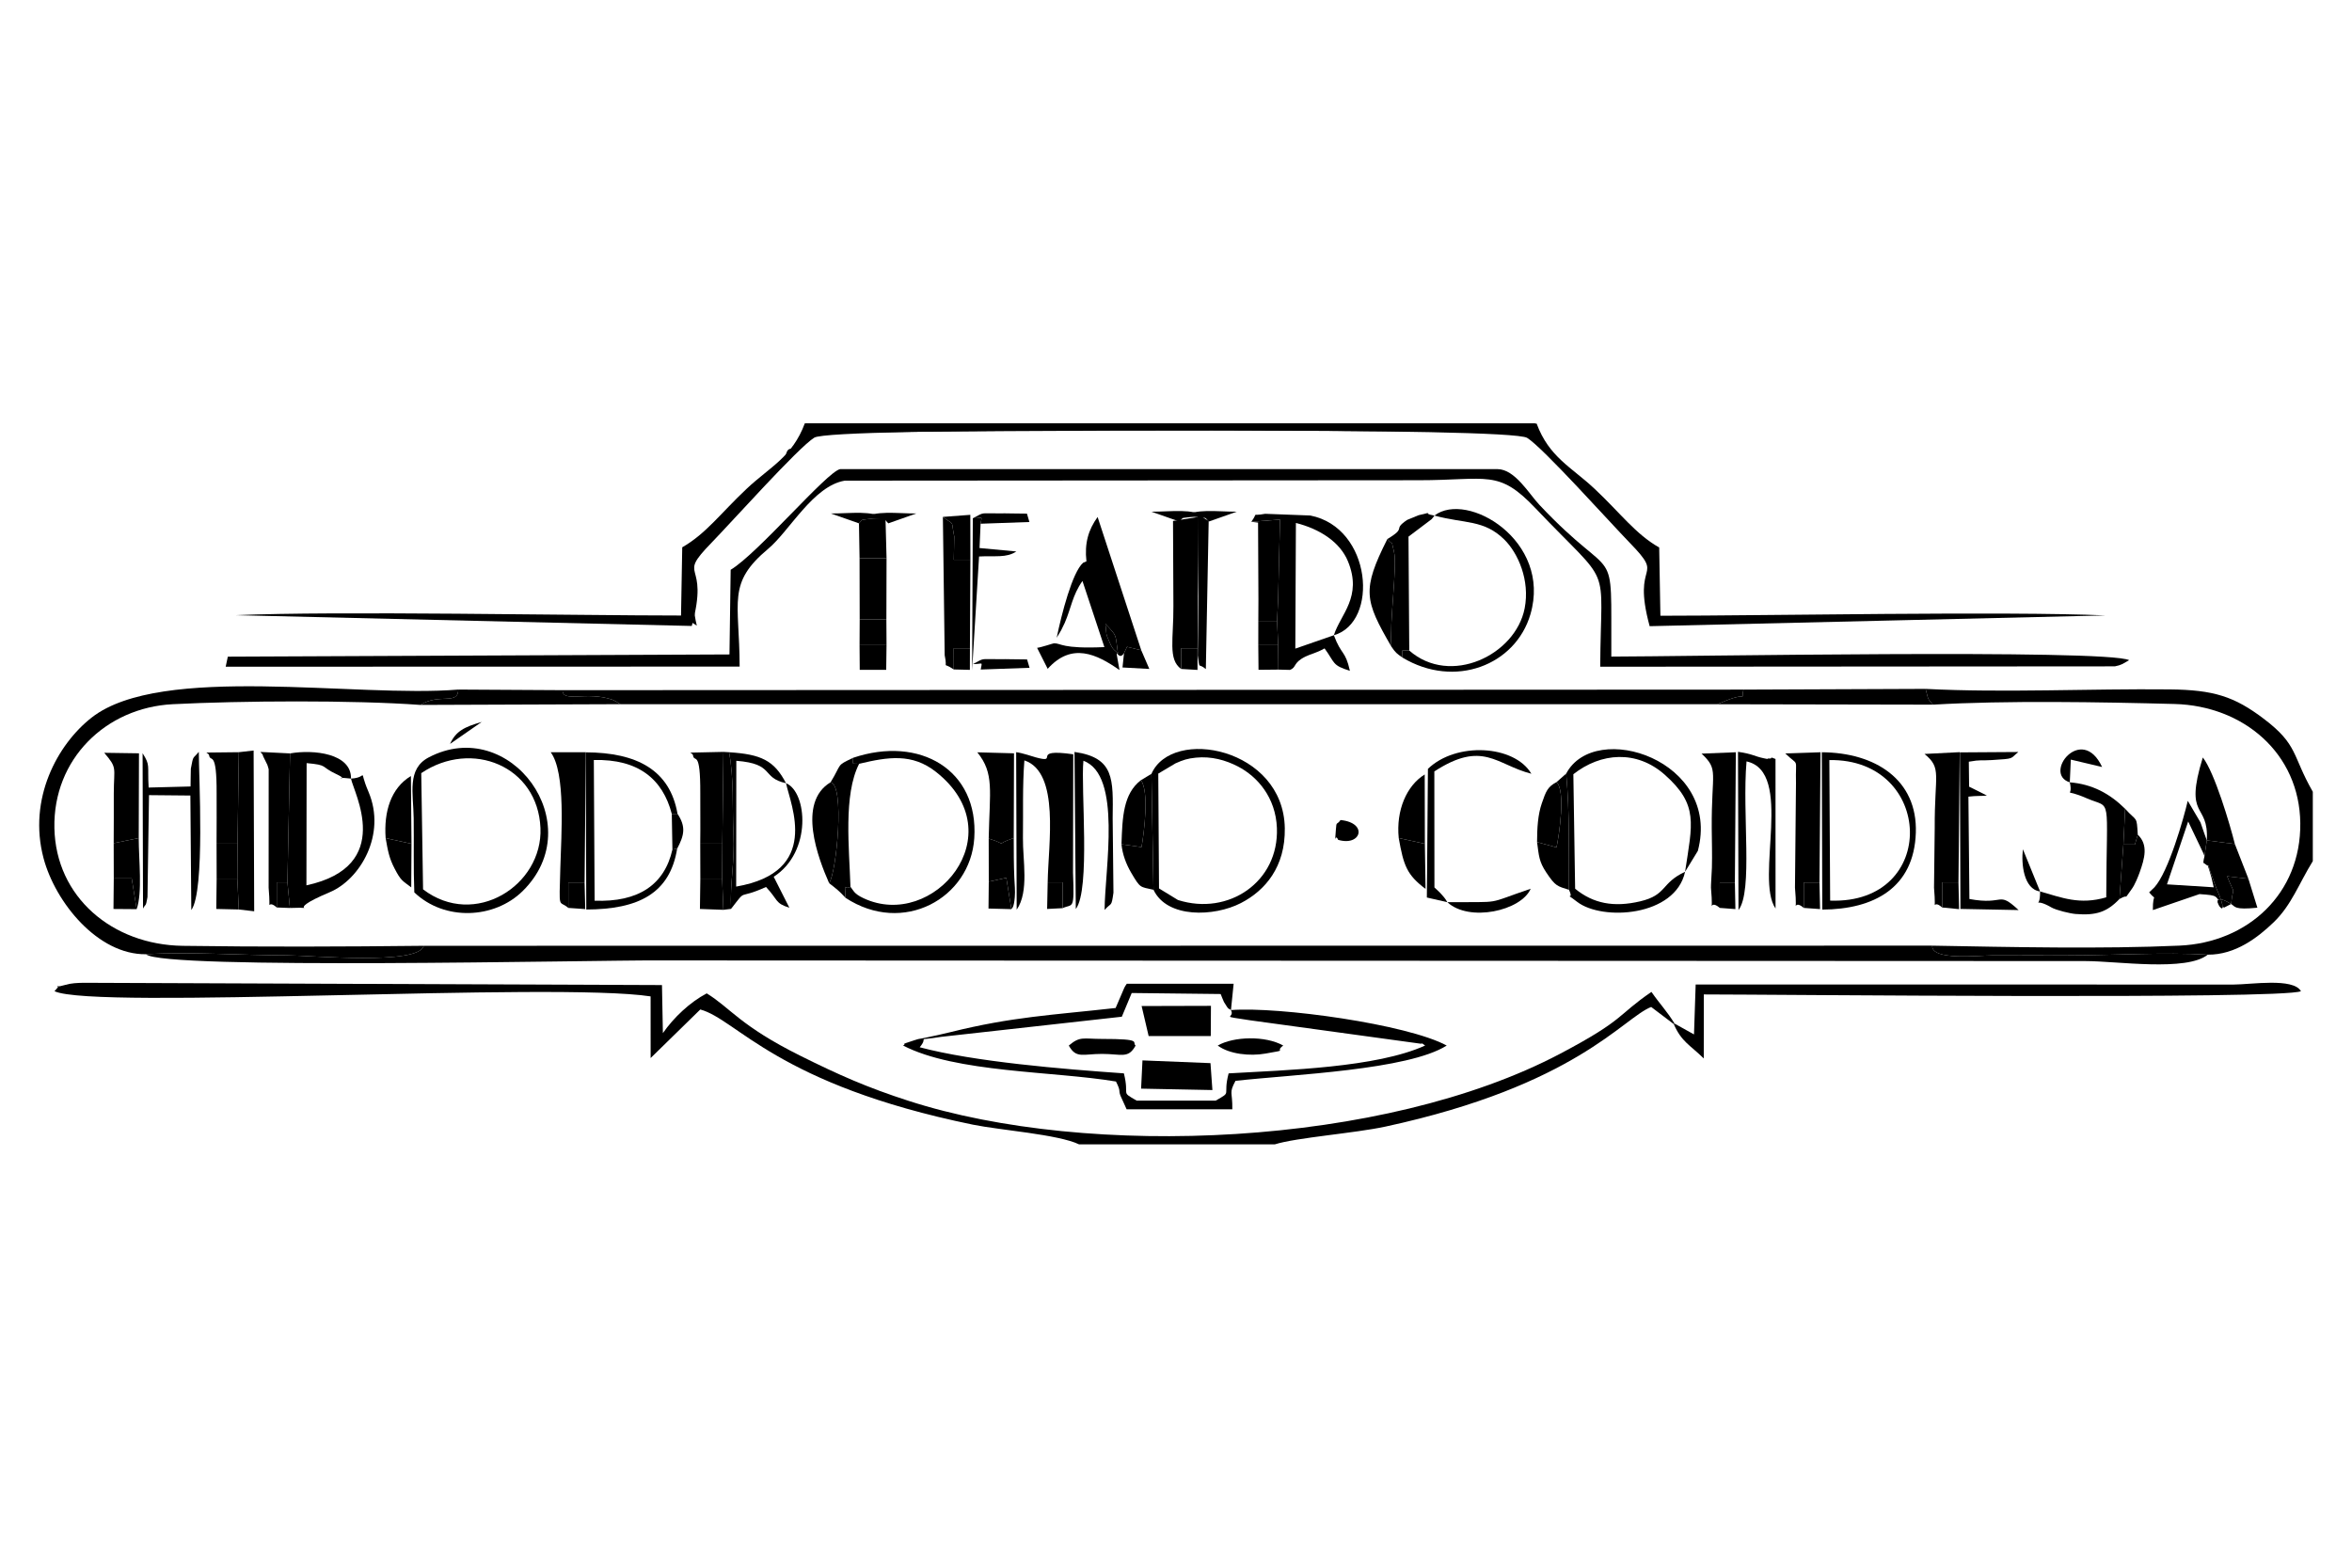 <?xml version="1.0" encoding="UTF-8"?>
<!DOCTYPE svg PUBLIC "-//W3C//DTD SVG 1.1//EN" "http://www.w3.org/Graphics/SVG/1.1/DTD/svg11.dtd">
<!-- Creator: CorelDRAW 2017 -->
<svg xmlns="http://www.w3.org/2000/svg" xml:space="preserve" width="50.8mm" height="33.867mm" version="1.1" style="shape-rendering:geometricPrecision; text-rendering:geometricPrecision; image-rendering:optimizeQuality; fill-rule:evenodd; clip-rule:evenodd"
viewBox="0 0 5079.98 3386.66"
 xmlns:xlink="http://www.w3.org/1999/xlink">
 <defs>
  <style type="text/css">
   <![CDATA[
    .fil0 {fill:black}
   ]]>
  </style>
 </defs>
 <g id="Capa_x0020_1">
  <g id="_2921692163344">
   <path class="fil0" d="M315.38 2061.42c34.4,34.06 971.68,12.52 1104.29,13.37l3084.67 1.4c68.01,0 218.2,23.17 264.12,-13.86 -94.42,-5.61 -206.32,1.58 -306.82,1.58 -53.36,0 -106.76,-0.18 -160.12,0.08 -27.65,0.15 -130.27,11.68 -128.17,-21.12l-3258.17 0.32c-10.54,42.7 -245.83,20.59 -296.04,20.59 -99.22,0 -210.68,-8.23 -303.76,-2.36z"/>
   <path class="fil0" d="M1578.14 1230.92l-2.59 182.85 -1083.49 4.79 -4.62 21.72 1110.06 -0.27c-0.29,-142.25 -28.03,-179.43 61.86,-254.62 45.51,-38.08 97.3,-135.82 165.26,-147.04l1238.78 -0.91c150.64,-0.01 172.45,-24.35 253.19,60.67 168.63,177.56 141.07,107.59 139.62,342.2l1111.58 -0.79c3.14,-0.62 5.96,-1.35 8.79,-2.15 2.67,-0.75 5.67,-2.27 7.93,-3.1l14.13 -8.14c-50.4,-24.33 -976.83,-7.7 -1118.44,-7.7 -1.04,-262.06 15.32,-146.13 -155.65,-328.2 -22.34,-23.8 -52.7,-76.8 -90.37,-76.8l-1419.59 0c-28.18,5.28 -177.75,182.44 -236.45,217.49z"/>
   <path class="fil0" d="M2330.67 2472.15l422.66 0c46.83,-14.75 172.49,-24 239.1,-38.41 410.95,-88.88 513.07,-234.56 573.86,-258.42l48.72 36.89 1.72 -1.03c-15.34,-25.53 -32.35,-43.09 -49.84,-68.39 -75.47,51.53 -56.02,59.05 -197.17,133.53 -380.67,200.87 -1017.67,227.52 -1406.94,101.94 -89.55,-28.88 -150.31,-55.79 -234.15,-97.52 -130.18,-64.79 -151.31,-103.62 -202.23,-134.79 -36.29,19.15 -71.26,52.09 -94.67,85.88l-1.98 -103.83 -1249.07 -4.92c-14.15,0.3 -26.6,0.69 -39.85,4.59 -34.88,10.29 -1.1,-9.42 -23.16,13.59 85.77,40.51 1079.9,-20.51 1287.52,11.2l0.06 133.2 107.26 -104.92c79.85,21.83 165.01,161.9 588.85,248.83 57.89,11.87 184.39,20.94 229.31,42.58z"/>
   <path class="fil0" d="M1340.02 1521.23l2369.11 0.11 18.46 -7.67c50.33,-20.05 31.14,3.64 38.04,-23.91l-2550.54 1.2c-0.56,27.85 51.48,1.31 107.69,20.62 3.11,1.07 6.35,3.5 8.78,4.5 2.45,1.01 5.65,3.41 8.46,5.15z"/>
   <path class="fil0" d="M315.38 2061.42c93.08,-5.87 204.54,2.36 303.76,2.36 50.21,0 285.5,22.11 296.04,-20.59 -171.61,1.93 -349.01,2.58 -520.57,0.07 -152.07,-2.22 -274.01,-105.28 -277.12,-254.32 -3.11,-148.99 110.96,-260.33 255.68,-267.69 147.07,-7.47 389.85,-9.07 534.84,1.58 40.57,-25.95 81.46,1.12 81.81,-33.16 -220.67,18.23 -641.38,-56.79 -791.53,60.21 -74.12,57.75 -138.37,175.65 -104.22,304.14 25.31,95.2 117.09,208.73 221.31,207.4z"/>
   <path class="fil0" d="M1739.93 915.06c37.41,34.52 29.66,19.82 128.06,18.74 211.02,-2.31 1391.66,-11.87 1430.44,12.12 34.57,21.4 179.19,183.08 221.74,226.81 78.83,81 2.85,33.45 42.83,179.99l984.79 -23.28c-214.58,-9.43 -738.59,0.73 -961.57,0.73l-2.62 -147.4c-51.74,-29.58 -83.01,-73.71 -139.58,-126.85 -50.12,-47.08 -98.21,-68.19 -125.16,-140.93l-1578.93 0.07z"/>
   <path class="fil0" d="M4175.09 1522.24c156.19,-9.27 363.23,-5.63 521.82,-1.43 148.48,3.93 269.75,106.34 271.38,257.47 1.65,152.3 -113.31,257.88 -260.79,264.53 -167.12,7.53 -365.39,3.12 -534.15,0.06 -2.1,32.8 100.52,21.27 128.17,21.12 53.36,-0.26 106.76,-0.08 160.12,-0.08 100.5,0 212.4,-7.19 306.82,-1.58 59.77,0.49 108.33,-37.3 142.2,-69.84 38.54,-37.03 54.33,-83.04 84.67,-132.26l0 -149.8c-45.33,-79.2 -31.18,-101 -105.66,-157.49 -63.74,-48.35 -108.01,-62.65 -203.54,-63.67 -172.45,-1.84 -356.56,7.63 -527.03,-1.07 6.23,24.3 3.43,19.59 15.99,34.04z"/>
   <path class="fil0" d="M2658.68 2182.04c10.12,19.08 -29.12,11.18 41.5,22.1l369.37 50.69c1.61,-2.57 5.81,2.32 8.52,3.84 -105.45,47.79 -297.74,52.82 -424.42,60.13 -13.29,51.11 8.76,37.92 -27.87,58.84l-170.77 0c-36.22,-20.95 -14.77,-8.06 -27.59,-58.89 -134.01,-9.34 -323.19,-25.01 -440.97,-56.37 21.87,-25.93 -13.88,-12.63 46.43,-22.5l390.11 -43.48 21.34 -51.22 192.13 2.19c0.63,1.45 6.01,15.39 7.16,17.31 12.13,20.29 9.33,12.24 15.06,17.36zm0 0l5.8 -56.88 -230.82 0c-2.04,2.72 -4.1,6.46 -5.32,8.7l-18.75 43.68c-137.64,15.45 -222.29,18.67 -357.61,52.36 -22.51,5.61 -28.75,6.57 -53.5,11.91 -18.74,4.04 -8.77,0.66 -25.19,5.94 -33.84,10.89 -12.9,4.98 -22.69,10.92 113.71,59.01 325.08,55.12 459.75,77.7 11.1,22.04 4.96,17.54 9.58,30.38l13.4 29.63 228.31 0c0.58,-39.04 -7.91,-33.9 6.84,-61.45 123.39,-13.8 372.76,-23.25 456.22,-76.26 -85.19,-46.1 -362.11,-84.56 -466.02,-76.63z"/>
   <path class="fil0" d="M3616.73 2211.18l-1.72 1.03c16.85,38.68 35.67,45.52 64.88,74.34l0.12 -138.3c145.92,0 1250.08,11.25 1289.73,-6.99 -16.57,-29.53 -108.18,-14.38 -145.19,-14.37l-1162.16 -0.09 -3.59 107.84 -42.07 -23.46z"/>
   <path class="fil0" d="M2880.94 1372.28l-83.24 28.91 1.27 -271.48c51.73,13.03 95.29,41.25 112.42,82.87 31.73,77.09 -16.27,114.42 -30.45,159.7zm-120.38 -77.85l-2.23 46.98 2.34 52.23 0.46 52.87 24.78 0.66c15.25,-5.41 5.68,-14.92 33.59,-28.74 12.29,-6.09 23.19,-7.44 41.38,-17.71 23.03,31.4 15.56,36.41 54.7,48.37 -10.02,-44.95 -18.18,-32.61 -34.64,-76.81 97.93,-27.75 82.41,-232.49 -50.92,-258.65l-97.48 -3.69c-32.69,6.22 -13.07,-5.98 -29.85,17.27l61.97 -4.82 -4.1 172.04z"/>
   <path class="fil0" d="M758.11 1681.96c5.21,29.43 95.42,189.17 -96.27,230.62l0.43 -264.05c47.68,4.3 28.49,7.01 64.04,23.7 34.6,16.25 -17.96,4.28 31.8,9.73zm-137.3 224.12l5.34 55.38c79.3,-3.37 -26.8,13.47 86.26,-34.14 65.36,-27.53 122.86,-124.68 83.34,-217.14 -23.24,-54.37 2.2,-30.38 -37.64,-28.22 1.23,-54.55 -81.2,-63.32 -131.65,-54.38l-5.65 278.5z"/>
   <path class="fil0" d="M2387.44 1347.6c27.03,28.82 20.7,20.55 27.26,64.26 -6.24,-7.69 -10.22,-6.11 -17.6,-23.02 -10.36,-23.7 -6.27,-15.45 -9.66,-41.24zm40.24 63.44l6.5 -13.72 30.76 7.41 -94.27 -287.88c-19.97,27.72 -28.51,56.59 -24.12,95.81l-7.09 3.01c-23.3,20.03 -46.76,111.45 -57.17,162.08l9.44 -15.83c1.13,-2.27 6.47,-12.91 7.83,-16.04 14.38,-33.04 16.37,-59.43 38.4,-90.84l47.38 142.86c-93.47,4.19 -92.85,-8.73 -109.15,-8.16 -1.87,0.07 -27.63,8.89 -36.2,9.73l22.89 45.36c51.82,-57.83 105.77,-31.93 155.06,2.61 -12.06,-69.45 -4.79,-13.48 9.74,-36.4z"/>
   <path class="fil0" d="M2262.84 1906.08l32.12 0 0 55.8c22.28,-10.31 25.85,7.06 22.59,-76.4l0.54 -256c-96.42,-13.84 -26.05,21.77 -82.35,6.26 -3.87,-1.07 -27.39,-9.13 -40.96,-10.87l1.09 340.34c27.37,-39.35 12.87,-107.83 13.53,-154.83 0.79,-55.85 -1.23,-112.11 3.11,-167.75 77.49,25.88 51.43,181.56 50.33,263.45z"/>
   <path class="fil0" d="M913.75 1921.23l-3.92 -251.03c108.87,-73.42 251.89,-15.37 257.49,118.64 5.17,123.76 -142.1,217.66 -253.57,132.39zm-18.9 6.56c65.32,62.39 172.6,57.49 233.89,-2.71 147.04,-144.43 -27.24,-381.26 -202.93,-288.83 -47.44,24.96 -33.04,77.62 -32.31,131.43 0.7,52.38 -0.73,108.86 1.35,160.11z"/>
   <path class="fil0" d="M2503.32 1919.24l-1.61 -248.08 37.23 -22.12c16.1,-7.26 26.01,-10.49 43.93,-12.3 33.52,-3.38 64.3,5.28 90.9,19.04 41.72,21.58 81.63,66.56 84.18,133.01 4.44,116.03 -104.32,190.26 -213.7,155.48l-40.93 -25.03zm-16.39 -247.48l4.46 250.39c29.26,62.15 131.2,58.38 188.73,28.73 52.83,-27.22 96.2,-78.49 94.86,-161.78 -2.79,-173.53 -243.47,-219.55 -288.05,-117.34z"/>
   <path class="fil0" d="M3639.52 1883.28c-52.88,24.65 -38.51,50.02 -96.95,63.84 -56.67,13.39 -101.35,4.97 -140.52,-27.23l-3.83 -247.35c59.5,-46.88 136.63,-52.78 197.36,1.01 73.52,65.12 59.57,105.59 43.94,209.73zm-256.73 -212.17c7.69,86.85 5.38,168.6 5.97,251.12 13.48,28.47 -17.07,-0.74 17.76,26.06 54.13,41.66 212.22,31.98 233,-65.01l27.6 -45.16c51.54,-195.46 -222.25,-284.54 -284.33,-167.01z"/>
   <path class="fil0" d="M1227.49 1961.33l0.01 -54.94 35.16 0 2.52 -281.29 -75.68 -0.01c32.76,44.55 22.77,176.97 20.75,249.56 -2.67,95.44 -3.82,68.41 17.24,86.68z"/>
   <path class="fil0" d="M3895.89 1961.33l0.01 -54.94 33.9 0 2.3 -281.29 -76.22 2.47c30.82,29.77 21.78,5.6 23.2,64.59l-2.19 225.57c6.33,70.1 -8,20.16 19,43.6z"/>
   <path class="fil0" d="M4194.75 1960.39l0.02 -54.31 35.26 0 2.67 -281.21 -76.05 3.86c38.16,31.41 21.43,42.89 22.05,160.3l-1.5 128.67c5.54,64.44 -6.61,20.84 17.55,42.69z"/>
   <path class="fil0" d="M2551.02 1445.11l0.01 -44.66 35.51 0 2.08 -283.82 -55.08 8.74 0.84 183.35c0.47,71.97 -12.17,115.74 16.64,136.39z"/>
   <path class="fil0" d="M3714.44 1961.33l0.01 -54.94 32.64 0 2.07 -281.3 -74.07 2.96c37.87,35.3 21.22,38.46 22.01,160.98 0.19,28.49 1.16,57.04 0.37,85.5 -0.19,7.15 -2.37,39.48 -2.03,43.2 6.33,70.1 -8.01,20.16 19,43.6z"/>
   <path class="fil0" d="M4406.31 1925.83c0.5,44.57 -19.6,8.81 24.79,34.65 9.77,5.68 39.77,12.98 51.89,13.98 44.55,3.7 67.94,-4.39 94.72,-32.35l8.53 -117.72 3.74 -77.18c-33.44,-33.04 -71.43,-53.37 -119.51,-57.12 8.77,37.59 -19.94,9.92 37.12,34.65 54.52,23.63 42.35,-13.19 41.6,213.75 -58.06,16.92 -96,0.41 -142.88,-12.66z"/>
   <path class="fil0" d="M3709.13 1521.34l465.96 0.9c-12.56,-14.45 -9.76,-9.74 -15.99,-34.04l-393.47 1.56c-6.9,27.55 12.29,3.86 -38.04,23.91l-18.46 7.67z"/>
   <path class="fil0" d="M3952.86 1945.59l-1.73 -303.62c225.79,-3.91 237.63,311.89 1.73,303.62zm-16.99 19.38c112.09,-0.54 198.09,-47.31 202.05,-165.97 3.83,-114.75 -87.75,-173.34 -203.12,-173.91l1.07 339.88z"/>
   <path class="fil0" d="M2060.03 1446.17l-0.11 -45.72 34.99 0 1 -191.34 -35.83 0c0,-1.95 1.06,-49.56 0.96,-50.06 -7.89,-38.45 2.52,-21.94 -24.54,-42.4l3.9 298.89c7.38,34.39 -7.72,12.24 19.63,30.63z"/>
   <path class="fil0" d="M597.74 1960.39l0.02 -54.31 23.05 0 5.65 -278.5 -63.97 -3.18c1.99,3.42 5.06,3.9 5.87,9.4l9.1 18.52c0.94,3.16 2.05,5.95 2.84,9.54l-0.11 255.84c5.55,64.44 -6.6,20.84 17.55,42.69z"/>
   <path class="fil0" d="M1462.55 1833.42l-10.22 1.78c-17.03,75.87 -73.21,114.2 -168.03,110.55l-1.72 -303.93c96.54,-2.41 148.85,41.47 168.4,116.39l12.32 -0.18c-16.23,-94.41 -87.59,-132.41 -198.17,-132.77l1.15 339.53c112.68,-0.35 180.46,-34.44 196.27,-131.37z"/>
   <path class="fil0" d="M1842.59 1637.05c0,16.43 -3.96,11.75 12.99,12.96 62.98,-15.08 114.61,-23 165.96,17.44 171.14,134.77 -5.51,343.95 -156.51,272.89 -21.09,-9.93 -21.07,-16.17 -28.15,-24.59 -14.33,9.28 -11.93,-16.68 -10.83,23.7 124.73,81.99 269.76,0.95 278.25,-128.75 9.68,-147.89 -117.97,-222.12 -261.71,-173.65z"/>
   <polygon class="fil0" points="513.07,1820.81 512.62,1898 515.71,1964.72 549.01,1968.62 547.79,1621.3 515.82,1624.96 "/>
   <path class="fil0" d="M308.92 1962.77c6.11,-11.67 5.72,-2.17 9.62,-24.82l3.29 -220.23 89.35 0.84 2.02 247.39c30.09,-40.47 16.04,-292.32 16.2,-341.75 -13.59,16.67 -11.42,6 -17.2,36.37 -0.31,1.64 -0.36,32.65 -0.6,38.43l-90.55 2.33c-2.89,-49.37 4.17,-46.87 -13.06,-74.24l0.93 335.68z"/>
   <path class="fil0" d="M3043.79 1405.33c-19.95,0 -14.92,-4.93 -14.66,15.2 112.93,67.85 244.15,16.55 276.39,-93.53 46.5,-158.78 -136.78,-267.47 -207.35,-213.23 65.11,17.8 106.75,8.29 150.96,51.84 29.51,29.06 55.72,87.85 43.92,148.5 -19.67,101.06 -160.62,168.95 -249.26,91.22z"/>
   <path class="fil0" d="M2996.44 1164.52c15.53,17.77 6.88,-1.79 14.27,26.8 7.76,30.05 -10.04,153.13 -5.56,205.49 9.27,13.62 11.83,15.16 23.98,23.72 -0.26,-20.13 -5.29,-15.2 14.66,-15.2l-1.65 -246.05 50.01 -37.72c1.62,-1.74 4.15,-5.09 6.02,-7.79 -31.85,-5.25 5.28,-9.32 -33.97,-0.85l-24.92 10.21c-33.38,22.5 1.01,15.05 -42.84,41.39z"/>
   <path class="fil0" d="M2323.57 1963.72c32.07,-41.92 10.46,-260.45 16.44,-320.24 83.89,30.62 46.21,234.36 45.75,322.34 14.88,-17.43 14.55,-4.47 19.14,-37.36l-1.7 -160.79c1,-84.14 4.25,-130.94 -82.42,-143.25l2.79 339.3z"/>
   <path class="fil0" d="M2135.45 1811.52c46.43,14.28 8.39,13.75 54.08,-1.09l0.57 -183.07 -79.24 -2.14c37.03,45.68 26.63,82.49 24.59,186.3z"/>
   <path class="fil0" d="M245.55 1821.51l54.08 -11.08 0.53 -183.07 -75.04 -1.11c28.75,33.66 20.91,29.87 20.64,87.78 -0.17,35.87 0.27,71.62 -0.21,107.48z"/>
   <path class="fil0" d="M4234.21 1963.51l125.68 2.48c-46.38,-42.91 -28.56,-9.56 -106.24,-23.91l-2.16 -221.11c16.48,-2.14 31.77,-1.15 39.94,-2.34l-38.45 -19.23 -0.62 -53.91c26.59,-4.74 26.17,-2.02 49.44,-3.53 50.99,-3.33 38.37,-2.08 57.51,-17.43l-126.22 0.83 1.12 338.15z"/>
   <path class="fil0" d="M3754.89 1966.01c31.65,-41.72 7.6,-207.45 17.36,-321.18 103.11,22.41 17.62,252.48 62.67,317.78l-0.07 -323c-14.21,-6.1 -5.98,-0.69 -12.1,-0.99 -13.15,-0.64 4.56,3.17 -13.68,-0.66 -20.31,-4.26 -23.4,-9.22 -55.23,-13.83l1.05 341.88z"/>
   <path class="fil0" d="M1697.69 1691.92c10.27,48.27 75.71,191.92 -107.66,223.33l0.32 -271.74c84.11,6.56 52.93,36.56 107.34,48.41zm-118.67 271.49c36.38,-46.93 10.88,-18.05 75.47,-47.3 27.08,28.75 18.77,34.85 50.46,44.84l-33.85 -66.9c83.67,-53.66 72.07,-183.87 26.59,-202.13 -25.66,-49.53 -54.35,-62.46 -122.95,-66.89 10.81,59.46 6.59,114.54 9.36,174.68 3.03,65.84 -7.92,108.61 -5.08,163.7z"/>
   <path class="fil0" d="M908.01 1522.83l432.01 -1.6c-2.81,-1.74 -6.01,-4.14 -8.46,-5.15 -2.43,-1 -5.67,-3.43 -8.78,-4.5 -56.21,-19.31 -108.25,7.23 -107.69,-20.62l-225.27 -1.29c-0.35,34.28 -41.24,7.21 -81.81,33.16z"/>
   <path class="fil0" d="M1512.41 1820.81l47.78 0 2.34 -196.52 -71.46 1.59c1.85,2.06 5.15,2.22 5.88,6.47 2.76,16.19 15.97,-15.12 15.56,81.61 -0.16,35.68 0.45,71.18 -0.1,106.85z"/>
   <path class="fil0" d="M467.73 1820.81l45.34 0 2.75 -195.85 -70.05 0.78c1.88,2.14 5.23,2.21 5.97,6.41 2.69,15.35 16.61,-13.49 16.12,81.84 -0.17,35.66 0.37,71.17 -0.13,106.82z"/>
   <polygon class="fil0" points="2615.09,2238.2 2615.46,2172.91 2465.73,2173.32 2480.9,2238.15 "/>
   <polygon class="fil0" points="2614.47,2296.66 2467.58,2290.75 2464.59,2351.77 2618.62,2354.81 "/>
   <path class="fil0" d="M4726.15 1774.64l33.1 69.25c9.53,26.74 15.83,42.68 22.09,72.93l-101.01 -6.37 45.82 -135.81zm92.78 178.26c-68.2,-41.74 11.72,65.11 -32.7,-36.08l-8.11 -22.67c-14.25,-36.54 0.09,-15.65 -18.87,-30.6l7.14 -48.1c-1.45,-3.25 -9.45,-26.77 -13.67,-38.81l-27.48 -46.65c-8.45,36.65 -41.37,153.33 -72.04,186.93l-11.37 10.87c18.32,22.21 7.72,-4.34 8.02,38.21l100.78 -34.51c44.02,3.23 31.33,2.68 52.57,29.39l15.73 -7.98z"/>
   <path class="fil0" d="M1793.96 1689.92c31.07,5.45 13.06,194.12 -3.15,218.02 15.66,12.12 21.36,16.32 35.24,31.51 -1.1,-40.38 -3.5,-14.42 10.83,-23.7 -2.62,-82.93 -15.65,-198.66 18.7,-265.74 -16.95,-1.21 -12.99,3.47 -12.99,-12.96 -37.4,17.89 -23.19,11.15 -48.63,52.87z"/>
   <path class="fil0" d="M1790.81 1907.94c16.21,-23.9 34.22,-212.57 3.15,-218.02 -73.19,43.83 -26.69,164.62 -3.15,218.02z"/>
   <path class="fil0" d="M4766.39 1815.45l60.56 7.85c-10.43,-42.13 -44.07,-155.25 -69.18,-186.94 -41.73,135.05 13.36,95.47 8.62,179.09z"/>
   <path class="fil0" d="M3126.12 1949.01c-4.09,-6.06 -3.01,-6.26 -12.74,-17.02 -7.88,-8.71 -6.04,-5.87 -15.21,-14.87l-0.21 -250.63c105.16,-68.31 133.5,-14.35 209.56,5.02 -36.63,-62.45 -162.65,-69.36 -223.41,-10.56l-2.31 277.92 44.32 10.14z"/>
   <path class="fil0" d="M3005.15 1396.81c-4.48,-52.36 13.32,-175.44 5.56,-205.49 -7.39,-28.59 1.26,-9.03 -14.27,-26.8 -55.43,110.16 -49.03,132.54 8.71,232.29z"/>
   <polygon class="fil0" points="1856.8,1338.21 1914.45,1338.21 1914.82,1205.77 1856.51,1205.77 "/>
   <polygon class="fil0" points="2718.03,1294.43 2760.56,1294.43 2764.66,1122.39 2702.69,1127.21 2717.24,1129.02 "/>
   <path class="fil0" d="M3319.84 1819.15c4.05,29.62 3.9,41.65 20.02,65.82 20.05,30.07 23.82,29.3 48.9,37.26 -0.59,-82.52 1.72,-164.27 -5.97,-251.12l-20.79 18.41c19.53,19.11 6.07,111.65 -0.16,141.05l-42 -11.42z"/>
   <path class="fil0" d="M2422.25 1823.87c2.04,21.61 10.11,43.03 20.75,61.12 20.36,34.61 18.79,30.4 48.39,37.16l-4.46 -250.39 -22.68 13.64c17.75,24.49 7.35,109.9 1.31,144.52l-43.31 -6.05z"/>
   <path class="fil0" d="M4818.93 1952.9c4.37,-45.06 10.44,-11.84 -8.62,-59.91l45.95 5.42 -29.31 -75.11 -60.56 -7.85 -7.14 48.1c18.96,14.95 4.62,-5.94 18.87,30.6l8.11 22.67c44.42,101.19 -35.5,-5.66 32.7,36.08z"/>
   <path class="fil0" d="M1560.19 1820.81l-0.45 77.19 2.62 67.45 16.66 -2.04c-2.84,-55.09 8.11,-97.86 5.08,-163.7 -2.77,-60.14 1.45,-115.22 -9.36,-174.68l-12.21 -0.74 -2.34 196.52z"/>
   <path class="fil0" d="M2604.44 1445.44l6.14 -320.11 -23.59 -14.33c0.38,58.41 0.72,117.48 1.59,176.37l-1.57 128.7c5.09,33.44 -0.46,14.09 17.43,29.37z"/>
   <path class="fil0" d="M3021.06 1810.43l56.46 12.38 -0.34 -149.78c-39.01,24.04 -62.18,77.36 -56.12,137.4z"/>
   <path class="fil0" d="M832.94 1810.54l55.82 12.27 -1.26 -146.41c-43.21,26.13 -58.69,76.88 -54.56,134.14z"/>
   <path class="fil0" d="M2422.25 1823.87l43.31 6.05c6.04,-34.62 16.44,-120.03 -1.31,-144.52 -38.16,29.29 -40.11,79.67 -42,138.47z"/>
   <path class="fil0" d="M3319.84 1819.15l42 11.42c6.23,-29.4 19.69,-121.94 0.16,-141.05 -19.22,10.11 -22.82,19.35 -31.93,45.9 -8.65,25.24 -10.12,53.67 -10.23,83.73z"/>
   <path class="fil0" d="M2135.63 1904.61l37.85 -8.3 10.93 67.69c1.24,-3.15 5.22,-1.13 7.36,-25.46 1.28,-14.53 -0.37,-27.79 -0.98,-42.17 -1.26,-29.45 -1.2,-56.39 -1.26,-85.94 -45.69,14.84 -7.65,15.37 -54.08,1.09l0.18 93.09z"/>
   <path class="fil0" d="M245.74 1897.53l38.74 0 10.71 66.47c12.67,-36 4.55,-105.03 4.44,-153.57l-54.08 11.08 0.19 76.02z"/>
   <path class="fil0" d="M1856.51 1205.77l58.31 0 -2.26 -85.76c-10,0 -23.75,-0.69 -33.53,0.78 -22.12,3.3 -13.53,-0.61 -23.79,9.77l1.27 75.21z"/>
   <path class="fil0" d="M4586.24 1824.39l-8.53 117.72c24.04,-13.8 5.38,7.31 26.77,-21.88 6.67,-9.1 13.68,-26.75 16.9,-35.77 10.79,-30.19 19,-59.41 -4.08,-81.33l-6.22 21.26 -24.84 0z"/>
   <path class="fil0" d="M2308.46 2258.67c15.85,28.9 30.79,18 71.81,18.04 42.35,0.05 56.62,11.01 72.45,-18.04 -8.79,-7.26 16.97,-14.35 -72.44,-14.31 -41.18,0.02 -47.34,-6.48 -71.82,14.31z"/>
   <path class="fil0" d="M2117.92 1131.39c3.1,-18.59 5.49,-11.7 -16.8,-11.7l-1.5 328.27 15 -245.8c34.69,-1.99 58.84,3.6 80.51,-10.85l-79.48 -7.41 2.27 -52.51z"/>
   <path class="fil0" d="M3077.52 1822.81l-56.46 -12.38c10.51,59.48 17.49,79.41 57.92,109.88l-1.46 -97.5z"/>
   <path class="fil0" d="M888.76 1822.81l-55.82 -12.27c4.83,27.12 7.25,42.45 19.24,65.61 13.92,26.88 16.85,26.14 36.03,40.81l0.55 -94.15z"/>
   <polygon class="fil0" points="1512.64,1898 1559.74,1898 1560.19,1820.81 1512.41,1820.81 "/>
   <path class="fil0" d="M2095.91 1209.11l-0.18 -96.94 -59.23 4.48c27.06,20.46 16.65,3.95 24.54,42.4 0.1,0.5 -0.96,48.11 -0.96,50.06l35.83 0z"/>
   <path class="fil0" d="M2630.11 2258.67c25.18,18.76 69.65,23.27 103.05,17.34 53.42,-9.48 17.82,-2.38 38.46,-17.34 -38.5,-21.69 -107.19,-19.86 -141.51,0z"/>
   <polygon class="fil0" points="467.94,1898 512.62,1898 513.07,1820.81 467.73,1820.81 "/>
   <path class="fil0" d="M3126.12 1949.01c46.87,43.6 159.38,18.72 179.97,-29.09 -101.76,34.43 -55.79,27.93 -179.97,29.09z"/>
   <polygon class="fil0" points="1562.36,1965.45 1559.74,1898 1512.64,1898 1511.75,1963.6 "/>
   <polygon class="fil0" points="1856.53,1393.64 1914.78,1393.64 1914.45,1338.21 1856.8,1338.21 "/>
   <polygon class="fil0" points="515.71,1964.72 512.62,1898 467.94,1898 467.14,1963.6 "/>
   <polygon class="fil0" points="1914.78,1393.64 1856.53,1393.64 1856.92,1446.97 1914.07,1446.97 "/>
   <path class="fil0" d="M4818.93 1952.9c9.39,5.79 6.06,13.04 56.68,8l-19.35 -62.49 -45.95 -5.42c19.06,48.07 12.99,14.85 8.62,59.91z"/>
   <polygon class="fil0" points="295.19,1964 284.48,1897.53 245.74,1897.53 245.11,1963.61 "/>
   <polygon class="fil0" points="2184.41,1964 2173.48,1896.31 2135.63,1904.61 2135.03,1962.69 "/>
   <path class="fil0" d="M4470.47 1690.09l2.18 -49.15 67.6 15.98c-43.97,-94.14 -128.94,14.64 -69.78,33.17z"/>
   <polygon class="fil0" points="2761.13,1446.51 2760.67,1393.64 2717.72,1393.64 2718.22,1446.97 "/>
   <polygon class="fil0" points="2717.72,1393.64 2760.67,1393.64 2758.33,1341.41 2717.8,1341.41 "/>
   <path class="fil0" d="M2117.92 1131.39l105.46 -3.72 -5.33 -18.09c-20.6,0.07 -42.28,-0.88 -62.31,-0.57 -39.5,0.59 -27.87,-3.66 -54.62,10.68 22.29,0 19.9,-6.89 16.8,11.7z"/>
   <polygon class="fil0" points="1227.49,1961.33 1264.04,1963.89 1262.66,1906.39 1227.5,1906.39 "/>
   <polygon class="fil0" points="4194.75,1960.39 4231.29,1964.01 4230.03,1906.08 4194.77,1906.08 "/>
   <polygon class="fil0" points="2717.8,1341.41 2758.33,1341.41 2760.56,1294.43 2718.03,1294.43 "/>
   <polygon class="fil0" points="2427.68,1411.04 2424.46,1441.92 2482.37,1445.09 2464.94,1404.73 2434.18,1397.32 "/>
   <polygon class="fil0" points="3895.89,1961.33 3931.06,1963.89 3929.8,1906.39 3895.9,1906.39 "/>
   <path class="fil0" d="M1484.17 1338.29l20.89 13.27c-7.34,-28.87 -7.82,-56.9 -7.69,-85.79 0.21,-51.56 4.45,-50.63 -11.59,-75.35l-1.61 147.87z"/>
   <polygon class="fil0" points="3714.44,1961.33 3748.22,1963.89 3747.09,1906.39 3714.45,1906.39 "/>
   <polygon class="fil0" points="2294.96,1961.88 2294.96,1906.08 2262.84,1906.08 2261.64,1963.6 "/>
   <path class="fil0" d="M2890.13 1814.24c49.99,14.9 65.24,-36.87 5.19,-42.74 -8,11.7 -8.8,1.65 -9.95,20.04 -2.75,43.74 -2.64,4.86 4.76,22.7z"/>
   <path class="fil0" d="M4586.24 1824.39l24.84 0 6.22 -21.26c-2.63,-42.12 -1.17,-26.91 -27.32,-55.92l-3.74 77.18z"/>
   <polygon class="fil0" points="2551.02,1445.11 2586.41,1447.2 2586.54,1400.45 2551.03,1400.45 "/>
   <polygon class="fil0" points="2060.03,1446.17 2094.79,1447.06 2094.91,1400.45 2059.92,1400.45 "/>
   <path class="fil0" d="M1452.33 1835.2l10.22 -1.78c15.36,-29.12 19.39,-47.32 0.75,-75.39l-12.32 0.18 1.35 76.99z"/>
   <polygon class="fil0" points="597.74,1960.39 626.15,1961.46 620.81,1906.08 597.76,1906.08 "/>
   <path class="fil0" d="M1855.24 1130.56c10.26,-10.38 1.67,-6.47 23.79,-9.77 9.78,-1.47 23.53,-0.78 33.53,-0.78 -31.55,-18.02 -71.67,-10.75 -117.85,-10.75l60.53 21.3z"/>
   <path class="fil0" d="M2547.47 1126.66c10.25,-10.37 1.66,-6.47 23.78,-9.77 9.78,-1.46 23.54,-0.77 33.53,-0.77 -31.55,-18.03 -71.66,-10.75 -117.85,-10.75l60.54 21.29z"/>
   <path class="fil0" d="M4406.31 1925.83l-37.11 -91.15c-3.86,30.29 1.26,86.37 37.11,91.15z"/>
   <path class="fil0" d="M2414.7 1411.86c-6.56,-43.71 -0.23,-35.44 -27.26,-64.26 3.39,25.79 -0.7,17.54 9.66,41.24 7.38,16.91 11.36,15.33 17.6,23.02z"/>
   <path class="fil0" d="M972.04 1607.06l68.42 -47.52c-36.97,10.78 -55.77,19.56 -68.42,47.52z"/>
   <path class="fil0" d="M1629.77 1058.66l32.56 -26.26c-25.78,5.24 -28.51,-1.95 -32.56,26.26z"/>
   <path class="fil0" d="M1695.09 992.73l32.61 -25.62c-22.06,5.03 -27.04,-5.9 -32.61,25.62z"/>
   <path class="fil0" d="M1502.24 1185.91l32.32 -25.77c-26.96,6.27 -27.88,-2.98 -32.32,25.77z"/>
   <path class="fil0" d="M1566.72 1121.38l31.33 -25c-25.25,6.1 -27.16,-2.23 -31.33,25z"/>
   <path class="fil0" d="M3317.21 914.58c-37.42,34.52 -29.67,19.82 -128.07,18.75 -211.01,-2.32 -1391.66,-11.88 -1430.43,12.11 -34.58,21.4 -179.2,183.09 -221.75,226.81 -78.83,81 -2.85,33.45 -42.83,179.99l-984.79 -23.28c214.59,-9.43 738.59,0.73 961.58,0.73l2.62 -147.39c51.73,-29.59 83,-73.71 139.57,-126.86 50.12,-47.08 98.21,-68.19 125.17,-140.92l1578.93 0.06z"/>
   <path class="fil0" d="M1918.59 1130.56c-10.26,-10.38 -1.67,-6.47 -23.78,-9.77 -9.79,-1.47 -23.54,-0.78 -33.54,-0.78 31.56,-18.02 71.67,-10.75 117.86,-10.75l-60.54 21.3z"/>
   <path class="fil0" d="M2610.81 1126.66c-10.26,-10.37 -1.67,-6.47 -23.78,-9.77 -9.78,-1.46 -23.54,-0.77 -33.54,-0.77 31.56,-18.03 71.67,-10.75 117.86,-10.75l-60.54 21.29z"/>
   <path class="fil0" d="M2118.21 1446.36l105.46 -3.72 -5.33 -18.1c-20.6,0.08 -42.28,-0.87 -62.31,-0.57 -39.5,0.6 -27.86,-3.65 -54.62,10.69 22.29,0 19.9,-6.89 16.8,11.7z"/>
  </g>
 </g>
</svg>
